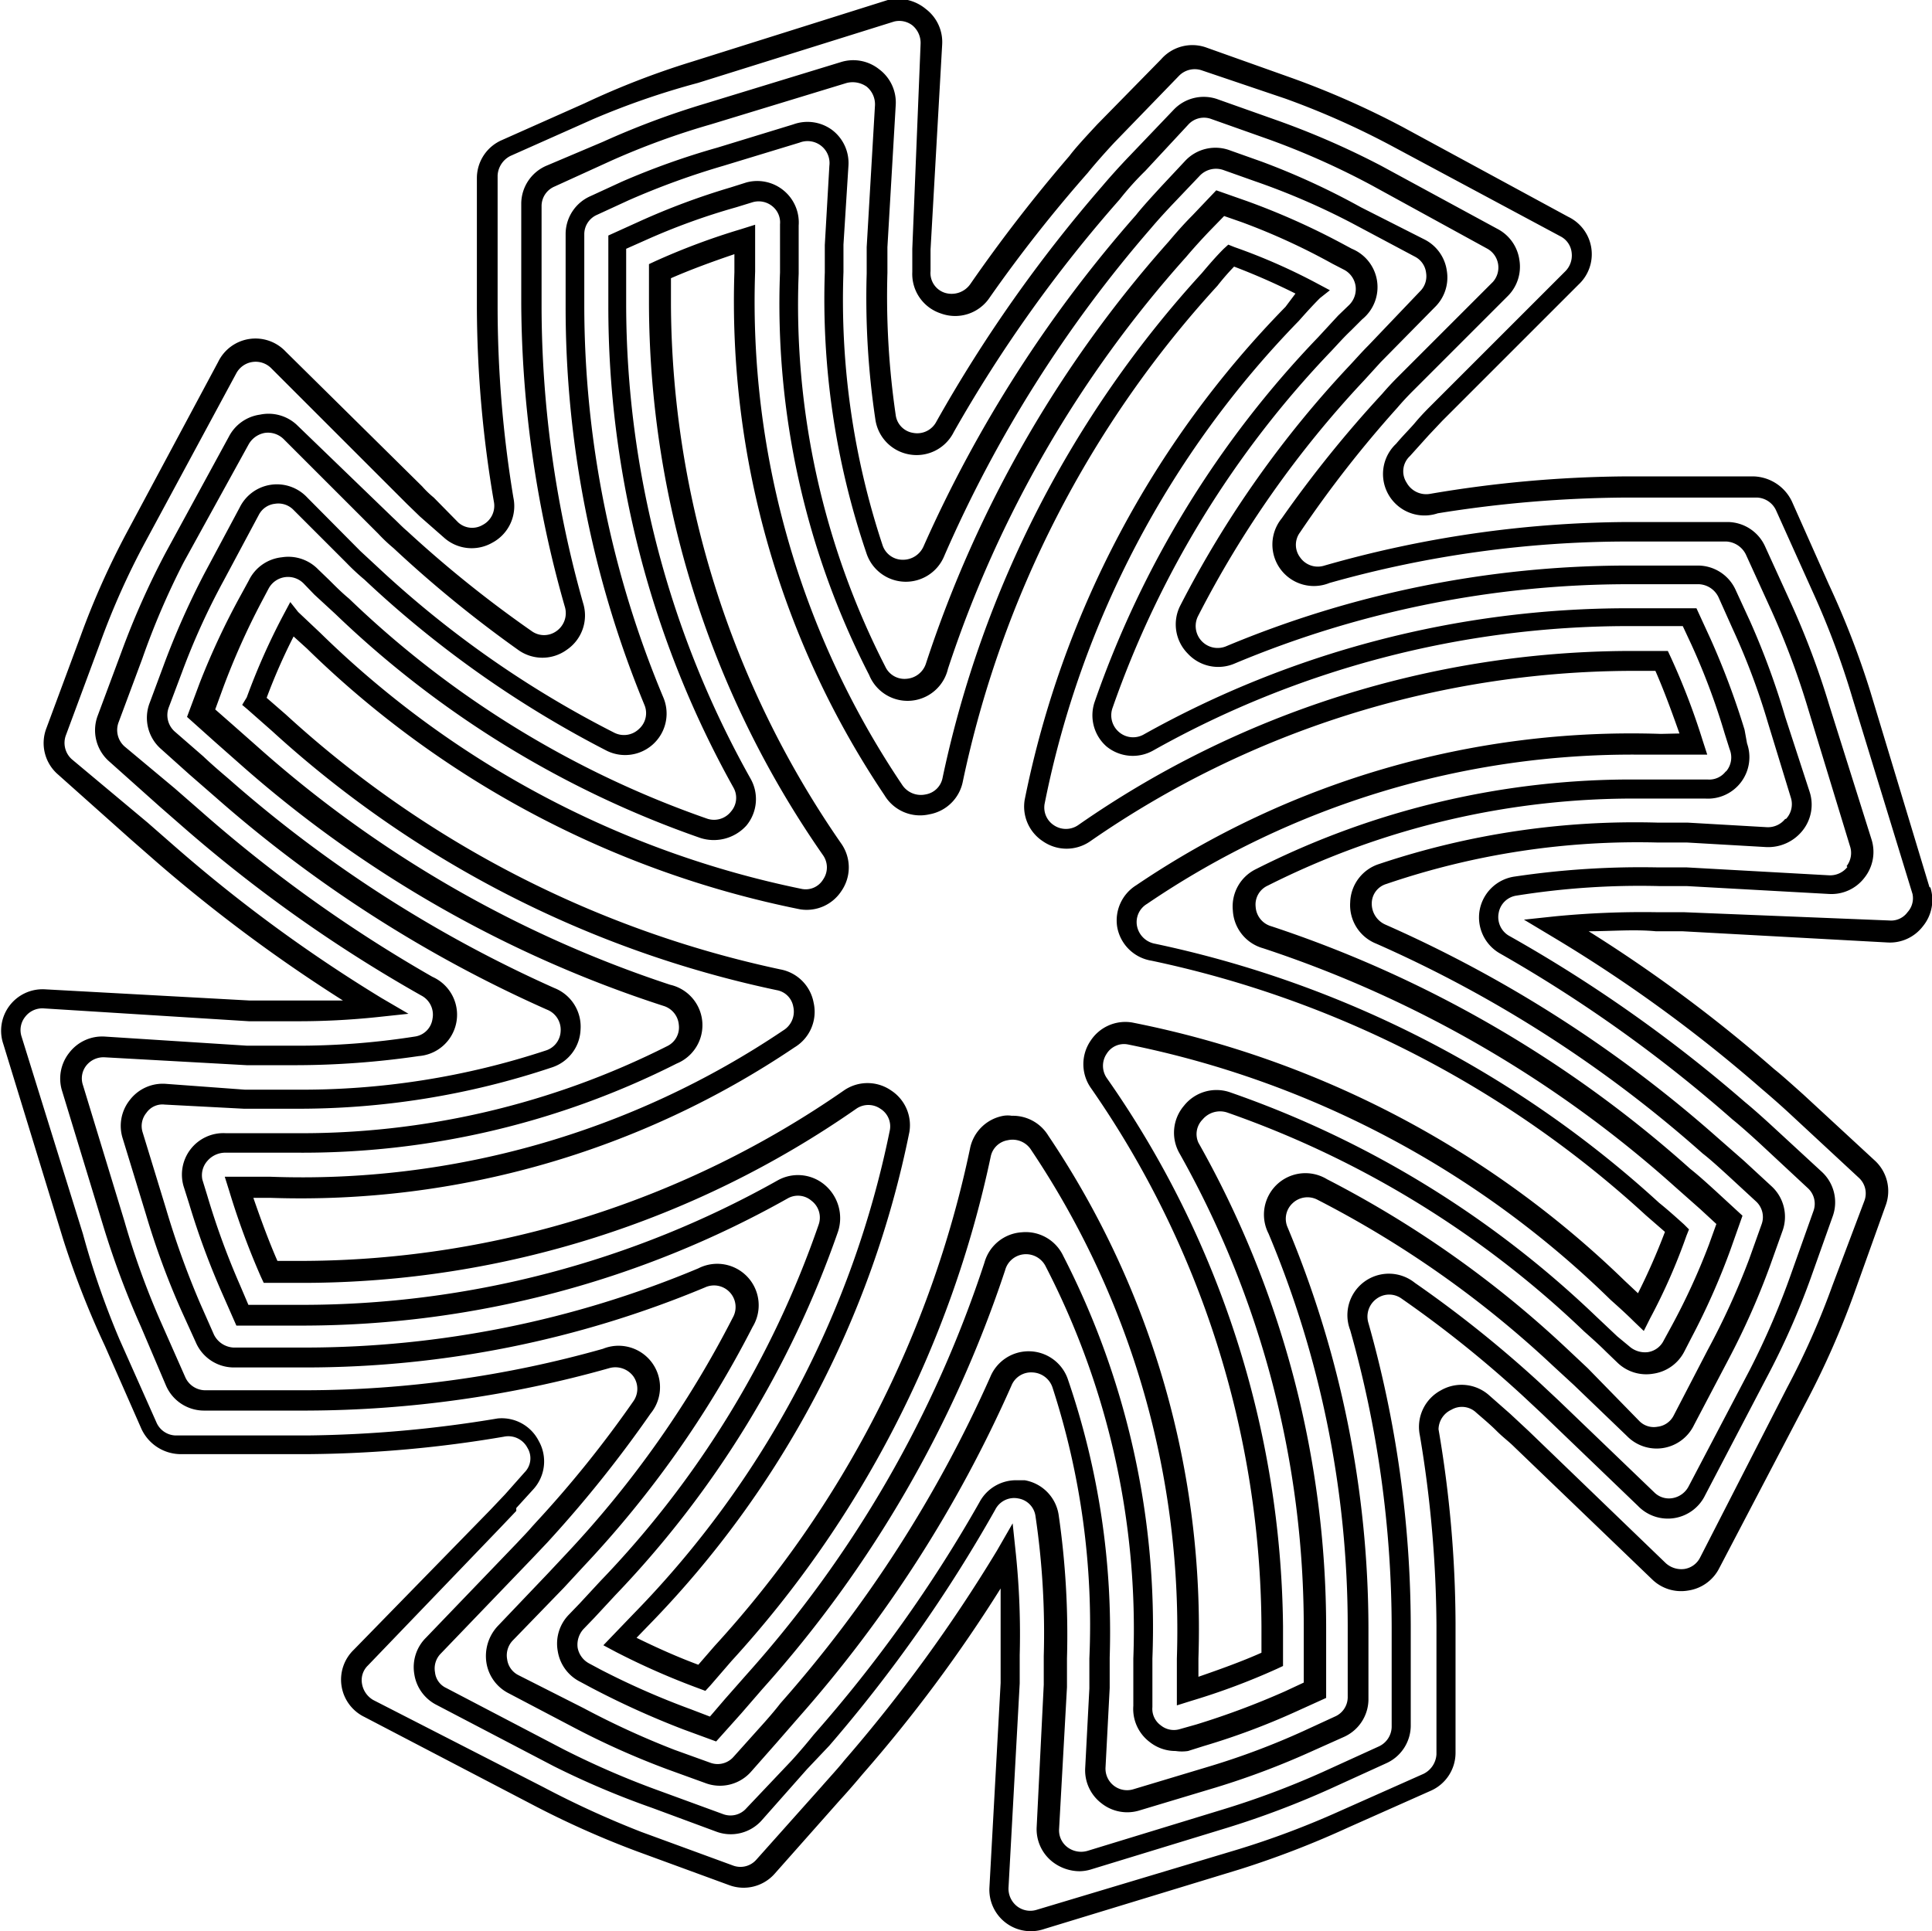 <svg xmlns="http://www.w3.org/2000/svg" viewBox="0 0 46.59 46.58"><g id="Layer_2" data-name="Layer 2"><g id="Layer_1-2" data-name="Layer 1"><path d="M40.29,15.85l-.07-.15h-1A23.36,23.36,0,0,0,26,19.9a.52.52,0,0,1-.59,0,.51.51,0,0,1-.22-.51A23.18,23.18,0,0,1,31.32,7.74c.16-.18.33-.37.51-.55L32.07,7l-.3-.16a14.27,14.27,0,0,0-2-.88l-.15-.06L29.51,6c-.19.19-.37.4-.53.59a26,26,0,0,0-6.25,12.17.5.5,0,0,1-.41.4.54.54,0,0,1-.57-.24A20.85,20.85,0,0,1,18.21,6.55c0-.25,0-.51,0-.77l0-.36-.35.11a16.42,16.42,0,0,0-2.06.77l-.15.07v.15c0,.28,0,.56,0,.82a23.36,23.36,0,0,0,4.2,13.29.51.51,0,0,1,0,.58.49.49,0,0,1-.51.23A23.25,23.25,0,0,1,7.73,15.27l-.54-.51L7,14.52l-.16.3a15.9,15.9,0,0,0-.89,2L5.84,17l.13.11.59.52a26,26,0,0,0,12.17,6.25.49.49,0,0,1,.4.4.53.53,0,0,1-.24.57A20.75,20.75,0,0,1,6.51,28.38l-.73,0-.36,0,.11.35a18.39,18.39,0,0,0,.76,2.06l.07.15h1a23.36,23.36,0,0,0,13.29-4.2.51.51,0,0,1,.58,0,.5.5,0,0,1,.23.51,23.32,23.32,0,0,1-6.18,11.67l-.5.52-.23.24.3.16a17.68,17.68,0,0,0,2,.88l.16.06.12-.13.51-.59a26,26,0,0,0,6.25-12.16.5.5,0,0,1,.41-.4.53.53,0,0,1,.57.24A20.79,20.79,0,0,1,28.38,40v.09c0,.22,0,.45,0,.68l0,.36.35-.11a16.42,16.42,0,0,0,2.06-.77l.15-.07v-.15q0-.42,0-.81A23.43,23.43,0,0,0,26.69,26a.52.52,0,0,1,0-.59.49.49,0,0,1,.51-.22,23.16,23.16,0,0,1,11.64,6.16c.19.17.38.34.56.52l.24.23.15-.3a14.26,14.26,0,0,0,.88-2l.06-.15-.12-.12c-.2-.18-.4-.36-.6-.52a25.93,25.93,0,0,0-12.16-6.25.54.54,0,0,1-.43-.42.51.51,0,0,1,.24-.54A20.79,20.79,0,0,1,39.52,18.2h.56l.73,0,.36,0-.11-.34A16.62,16.62,0,0,0,40.29,15.85Zm-.24,1.85A21.29,21.29,0,0,0,27.4,21.35a1,1,0,0,0-.46,1,1,1,0,0,0,.83.82,25.36,25.36,0,0,1,11.92,6.14h0l.46.4a15.54,15.54,0,0,1-.65,1.48l-.32-.3A23.6,23.6,0,0,0,27.3,24.66a1,1,0,0,0-1,.44,1,1,0,0,0,0,1.13,22.94,22.94,0,0,1,4.12,13q0,.32,0,.63c-.47.21-1,.4-1.52.58,0-.11,0-.23,0-.34V40a21.3,21.3,0,0,0-3.62-12.61,1,1,0,0,0-.88-.48.65.65,0,0,0-.2,0,1,1,0,0,0-.81.8A25.53,25.53,0,0,1,17.23,39.7l-.39.45c-.51-.19-1-.41-1.49-.65l.3-.31A23.72,23.72,0,0,0,21.93,27.3a1,1,0,0,0-.44-1,1,1,0,0,0-1.14,0,23,23,0,0,1-13,4.11H6.69c-.21-.48-.4-1-.58-1.52h.43a21.29,21.29,0,0,0,12.62-3.63,1,1,0,0,0,.46-1.08,1,1,0,0,0-.8-.8A25.53,25.53,0,0,1,6.89,17.23l-.46-.4a14.09,14.09,0,0,1,.65-1.48l.32.29a23.66,23.66,0,0,0,11.89,6.29,1,1,0,0,0,1-.44,1,1,0,0,0,0-1.14,23,23,0,0,1-4.11-13c0-.21,0-.42,0-.64.48-.21,1-.4,1.53-.58,0,.15,0,.29,0,.43a21.34,21.34,0,0,0,3.62,12.62,1,1,0,0,0,1.08.46,1,1,0,0,0,.81-.8A25.48,25.48,0,0,1,29.36,6.89a5.72,5.72,0,0,1,.4-.46c.5.19,1,.41,1.48.65L31,7.4a23.62,23.62,0,0,0-6.29,11.89,1,1,0,0,0,.44,1,1,1,0,0,0,1.14,0,23,23,0,0,1,13-4.11h.63c.21.48.4,1,.58,1.51Zm3-.41A18.61,18.61,0,0,0,42.21,15l-.35-.76a1,1,0,0,0-.9-.6l-.84,0h-.89a25.1,25.1,0,0,0-9.67,1.95.53.53,0,0,1-.67-.73,24.84,24.84,0,0,1,4-5.68l.41-.45L34.6,7.41a1,1,0,0,0,.29-.88,1,1,0,0,0-.53-.75L32.82,5A17.56,17.56,0,0,0,30.43,3.9l-.76-.27a1,1,0,0,0-1.09.25L28,4.5c-.22.24-.45.49-.6.68a31.32,31.32,0,0,0-5.13,8,.54.54,0,0,1-.51.32.51.51,0,0,1-.48-.36,18.76,18.76,0,0,1-.94-6.58V6.47l0-.57L20.46,4a1,1,0,0,0-.4-.87A1,1,0,0,0,19.13,3l-1.83.56A18.19,18.19,0,0,0,15,4.38l-.76.35a1,1,0,0,0-.6.9l0,.84c0,.31,0,.63,0,.9A25.13,25.13,0,0,0,15.54,17a.51.51,0,0,1-.13.58.52.52,0,0,1-.6.09,24.76,24.76,0,0,1-5.71-4l-.41-.38L7.41,12a1,1,0,0,0-1.63.24l-.85,1.59a19.17,19.17,0,0,0-1,2.26l-.32.86a1,1,0,0,0,.28,1.12l.68.61.62.54a31.32,31.32,0,0,0,8,5.13.52.52,0,0,1,.33.52.51.51,0,0,1-.34.46,18.77,18.77,0,0,1-6.06.95H6.51l-.61,0L4,26.14a1,1,0,0,0-.87.39,1,1,0,0,0-.17.93l.56,1.83a19,19,0,0,0,.85,2.31l.35.77a1,1,0,0,0,.91.61l.84,0h.91A25,25,0,0,0,17,31.05a.52.52,0,0,1,.67.73,24.81,24.81,0,0,1-4,5.68l-.45.48L12,39.22a1.06,1.06,0,0,0-.27.88,1,1,0,0,0,.54.74l1.58.83a19.32,19.32,0,0,0,2.24,1L17,43a1,1,0,0,0,1.12-.28l.6-.68.54-.62a31,31,0,0,0,5.13-8,.51.51,0,0,1,.51-.32.53.53,0,0,1,.48.36A18.52,18.52,0,0,1,26.27,40c0,.24,0,.48,0,.72l-.1,1.91a1,1,0,0,0,.39.86,1,1,0,0,0,.93.17l1.83-.55a19.17,19.17,0,0,0,2.33-.88l.76-.34A1,1,0,0,0,33,41l0-.83c0-.32,0-.63,0-.9a25.14,25.14,0,0,0-1.95-9.67.51.51,0,0,1,.12-.58.52.52,0,0,1,.61-.08,24.9,24.9,0,0,1,5.67,4l.5.46,1.28,1.23a1,1,0,0,0,1.62-.26l.83-1.58a18.17,18.17,0,0,0,1-2.25l.3-.84a1,1,0,0,0-.27-1.1l-.65-.6-.65-.57a30.89,30.89,0,0,0-8-5.13.55.55,0,0,1-.33-.52.49.49,0,0,1,.35-.46,18.76,18.76,0,0,1,6.56-1l.7,0,1.91.11a1.06,1.06,0,0,0,.87-.4,1,1,0,0,0,.17-.93Zm0,2.46a.53.53,0,0,1-.44.2l-1.91-.11-.72,0a19.42,19.42,0,0,0-6.73,1,1,1,0,0,0-.69.92,1,1,0,0,0,.63,1,30.17,30.17,0,0,1,7.87,5.06c.17.13.4.34.63.55l.65.6a.51.51,0,0,1,.14.56l-.3.84a17.93,17.93,0,0,1-1,2.19l-.82,1.58a.5.5,0,0,1-.39.27.49.49,0,0,1-.44-.14L38.29,33l-.5-.47A25.39,25.39,0,0,0,32,28.44a1,1,0,0,0-1.41,1.31,24.49,24.49,0,0,1,1.91,9.48c0,.27,0,.57,0,.87l0,.84a.51.51,0,0,1-.31.46l-.76.35a18,18,0,0,1-2.26.85l-1.83.55a.52.52,0,0,1-.68-.53l.1-1.91h0c0-.24,0-.48,0-.73a18.79,18.79,0,0,0-1-6.69,1,1,0,0,0-.93-.7h0a1,1,0,0,0-.95.62,30.69,30.69,0,0,1-5.06,7.87c-.13.17-.32.39-.52.61l-.61.68a.51.51,0,0,1-.57.14l-.86-.31a20.12,20.12,0,0,1-2.18-1L12.5,40.4a.5.5,0,0,1-.27-.38.52.52,0,0,1,.13-.45l1.24-1.28.49-.53A25,25,0,0,0,18.15,32a1,1,0,0,0-1.31-1.41A24.53,24.53,0,0,1,7.36,32.5H6.47l-.84,0a.56.56,0,0,1-.47-.31l-.34-.77A20.72,20.72,0,0,1,4,29.14l-.56-1.83a.5.5,0,0,1,.09-.47.47.47,0,0,1,.44-.2l1.91.1.66,0H7.1a19.25,19.25,0,0,0,6.22-1,1,1,0,0,0,.68-.91,1,1,0,0,0-.63-1,31,31,0,0,1-7.86-5.05c-.2-.17-.41-.35-.61-.54l-.69-.6a.53.53,0,0,1-.14-.58l.32-.85a16.87,16.87,0,0,1,1-2.2l.85-1.59a.5.5,0,0,1,.39-.27.51.51,0,0,1,.45.15l1.27,1.27a5.49,5.49,0,0,0,.44.41,25.56,25.56,0,0,0,5.81,4.11A1,1,0,0,0,16,16.83a24.48,24.48,0,0,1-1.91-9.47c0-.27,0-.57,0-.88l0-.84a.51.51,0,0,1,.31-.46l.76-.35A18.65,18.65,0,0,1,17.44,4l1.84-.56A.53.53,0,0,1,20,4l-.11,1.91,0,.58v.08a19,19,0,0,0,1,6.76,1,1,0,0,0,.93.7h0a1,1,0,0,0,.95-.62A30.82,30.82,0,0,1,27.76,5.5c.16-.19.37-.42.59-.65l.59-.62a.54.54,0,0,1,.56-.13l.76.27a17.08,17.08,0,0,1,2.32,1l1.54.82a.5.5,0,0,1,.27.39.51.51,0,0,1-.15.45L33,8.33c-.16.16-.3.32-.44.47a25.33,25.33,0,0,0-4.09,5.79,1,1,0,0,0,.17,1.17,1,1,0,0,0,1.14.24,24.58,24.58,0,0,1,9.49-1.91h.87l.83,0a.55.55,0,0,1,.47.31l.34.76a16.6,16.6,0,0,1,.85,2.26l.56,1.83A.52.52,0,0,1,43.07,19.75Zm3.48,1.65L45.1,16.67a20.61,20.61,0,0,0-1-2.58l-.89-2a1.06,1.06,0,0,0-.91-.6l-2.15,0h-1a29.15,29.15,0,0,0-4.66.42.54.54,0,0,1-.57-.27A.5.5,0,0,1,34,11l.45-.5.33-.35,3.29-3.29a1,1,0,0,0-.25-1.63l-4-2.17a20.6,20.6,0,0,0-2.67-1.18l-2.05-.73A1,1,0,0,0,28,1.43L26.46,3c-.25.27-.53.57-.67.76A37.13,37.13,0,0,0,23.4,6.85a.55.55,0,0,1-.62.21.5.5,0,0,1-.34-.52c0-.17,0-.35,0-.52l.28-4.94a1,1,0,0,0-.39-.86A1.06,1.06,0,0,0,21.41,0L16.68,1.49a19.49,19.49,0,0,0-2.58,1l-2,.89a1,1,0,0,0-.6.91l0,2.15c0,.36,0,.72,0,1a28.15,28.15,0,0,0,.41,4.66.52.52,0,0,1-.27.56.5.5,0,0,1-.59-.06L10.46,12a2.37,2.37,0,0,1-.28-.27L6.89,8.48a1,1,0,0,0-1.63.25L3.07,12.82a19.26,19.26,0,0,0-1.13,2.53l-.82,2.21a1,1,0,0,0,.28,1.12l1.76,1.57.64.56a37.68,37.68,0,0,0,4.47,3.32q-.57,0-1.17,0H6.6l-.58,0-4.94-.27a1,1,0,0,0-1,1.32l1.45,4.73a21.34,21.34,0,0,0,1,2.55l.88,2a1.05,1.05,0,0,0,.91.61l2.17,0h1a29.25,29.25,0,0,0,4.66-.42.52.52,0,0,1,.57.27.48.48,0,0,1-.07.59l-.39.44-.08.09-.36.38L8.53,39.79a1,1,0,0,0,.26,1.62l4.08,2.13a22,22,0,0,0,2.49,1.11l2.21.81a1,1,0,0,0,1.12-.28l1.56-1.76c.23-.25.45-.51.55-.63a35.07,35.07,0,0,0,3.33-4.48c0,.51,0,1,0,1.6V40s0,.42,0,.59l-.27,4.93a1,1,0,0,0,1.33,1l4.72-1.44a22.48,22.48,0,0,0,2.59-1l2-.89a1,1,0,0,0,.6-.91l0-2.15c0-.36,0-.71,0-1a28.15,28.15,0,0,0-.41-4.66A.53.53,0,0,1,35,34a.5.5,0,0,1,.6.07c.16.14.33.28.49.44s.29.25.43.39l3.32,3.19a1,1,0,0,0,.87.27,1,1,0,0,0,.75-.54l2.13-4.07a20.57,20.57,0,0,0,1.11-2.52l.77-2.15a1,1,0,0,0-.27-1.1L43.49,26.4c-.29-.26-.57-.51-.7-.61a35.07,35.07,0,0,0-4.48-3.33c.53,0,1.1-.05,1.62,0l.64,0,4.94.27a1,1,0,0,0,.86-.39A1,1,0,0,0,46.55,21.4ZM46,22a.49.49,0,0,1-.44.2L40.6,22l-.66,0a21.92,21.92,0,0,0-2.44.1l-.75.08.65.39a34.8,34.8,0,0,1,5.07,3.68c.13.11.41.35.68.6l1.67,1.55a.51.51,0,0,1,.14.56L44.19,31a18.87,18.87,0,0,1-1.09,2.46L41,37.56a.51.51,0,0,1-.38.28.56.56,0,0,1-.45-.14l-3.31-3.19-.44-.41-.5-.44a1,1,0,0,0-1.17-.13,1,1,0,0,0-.51,1.09,28.4,28.4,0,0,1,.4,4.59c0,.26,0,.6,0,.95l0,2.15a.56.56,0,0,1-.31.47l-2,.89a20.8,20.8,0,0,1-2.53.95L25,46.06a.52.52,0,0,1-.48-.09.54.54,0,0,1-.2-.44l.27-4.93h0c0-.18,0-.61,0-.61v-.07a18.93,18.93,0,0,0-.09-2.42l-.08-.76-.38.66a36.82,36.82,0,0,1-3.69,5.07c-.1.13-.32.37-.54.62l-1.57,1.76a.51.51,0,0,1-.57.14l-2.21-.81A22.78,22.78,0,0,1,13.1,43.1L9,41a.56.56,0,0,1-.27-.39.49.49,0,0,1,.14-.44l3.19-3.32.39-.41,0-.07.41-.45a1,1,0,0,0,.13-1.17A1,1,0,0,0,12,34.21a29.56,29.56,0,0,1-4.59.41h-1l-2.18,0a.52.52,0,0,1-.46-.32l-.89-2A19.89,19.89,0,0,1,2,29.76L.52,25a.51.51,0,0,1,.09-.48.52.52,0,0,1,.44-.2L6,24.63l.6,0H7.1a18.22,18.22,0,0,0,2-.1l.75-.08-.65-.38a36.11,36.11,0,0,1-5-3.67l-.64-.56L1.73,18.31a.53.53,0,0,1-.14-.58l.82-2.21a18.21,18.21,0,0,1,1.1-2.46L5.7,9a.53.53,0,0,1,.84-.12l3.28,3.28.31.3.57.5a1,1,0,0,0,1.17.13A1,1,0,0,0,12.38,12,28.27,28.27,0,0,1,12,7.38c0-.26,0-.61,0-1l0-2.15a.56.56,0,0,1,.31-.47l2-.89A18.74,18.74,0,0,1,16.83,2L21.56.52A.52.52,0,0,1,22,.61a.55.55,0,0,1,.2.45L22,6c0,.18,0,.36,0,.56a1,1,0,0,0,.69,1,1,1,0,0,0,1.18-.39,34.31,34.31,0,0,1,2.36-3c.12-.15.37-.44.65-.74l1.55-1.6a.53.53,0,0,1,.56-.13L31,2.38a19.45,19.45,0,0,1,2.6,1.16L37.63,5.7a.5.5,0,0,1,.27.39.54.54,0,0,1-.15.45L34.47,9.82c-.13.13-.25.26-.35.38s-.31.33-.45.5a1,1,0,0,0,1,1.68A29.45,29.45,0,0,1,39.22,12c.18,0,.6,0,1,0l2.15,0a.53.53,0,0,1,.46.31l.9,2a19.66,19.66,0,0,1,.94,2.52l1.45,4.73A.5.5,0,0,1,46,22Zm-1.89-5a19.72,19.72,0,0,0-.92-2.45l-.62-1.36a1,1,0,0,0-.9-.6l-1.5,0h-.93a27,27,0,0,0-7.3,1.05.52.52,0,0,1-.59-.2.5.5,0,0,1,0-.6A27.49,27.49,0,0,1,33.7,9.83c.11-.13.24-.27.37-.4l2.28-2.28a1,1,0,0,0,.29-.88,1,1,0,0,0-.53-.75L33.31,4A19.59,19.59,0,0,0,30.79,2.9l-1.41-.5a1,1,0,0,0-1.08.25L27.23,3.77c-.24.25-.49.53-.65.72a34.29,34.29,0,0,0-4,5.68.52.52,0,0,1-.56.27.5.5,0,0,1-.42-.43,19.73,19.73,0,0,1-.2-3.43V6.47c0-.17,0-.34,0-.51l.2-3.42a1,1,0,0,0-.4-.87,1,1,0,0,0-.93-.17L17,2.5a19.67,19.67,0,0,0-2.46.92L13.17,4a1,1,0,0,0-.6.9l0,1.5c0,.34,0,.67,0,.94a27,27,0,0,0,1.05,7.29.53.53,0,0,1-.2.59.51.51,0,0,1-.6,0,28.28,28.28,0,0,1-3-2.41c-.12-.1-.23-.22-.35-.33L7.15,10.24A1,1,0,0,0,6.27,10a1,1,0,0,0-.75.53L4,13.32a19.39,19.39,0,0,0-1.07,2.4l-.57,1.53a1,1,0,0,0,.28,1.12l1.22,1.09.63.55a34.57,34.57,0,0,0,5.67,4,.52.52,0,0,1,.27.56A.5.5,0,0,1,10,25a18.23,18.23,0,0,1-2.9.22H6.57l-.61,0L2.53,25a1,1,0,0,0-.86.39,1,1,0,0,0-.17.93l1,3.28A21.08,21.08,0,0,0,3.4,32L4,33.41a1,1,0,0,0,.91.61l1.51,0h1A27.1,27.1,0,0,0,14.68,33a.54.54,0,0,1,.59.19.52.52,0,0,1,0,.61,26.88,26.88,0,0,1-2.34,2.91l-.1.11c-.11.13-.23.25-.35.38l-2.21,2.3a1,1,0,0,0-.28.87,1,1,0,0,0,.54.75l2.83,1.48a20.41,20.41,0,0,0,2.36,1l1.54.57a1,1,0,0,0,1.12-.28l1.08-1.22L20,42.1a35,35,0,0,0,4-5.69.51.51,0,0,1,.56-.27.5.5,0,0,1,.41.42,19.27,19.27,0,0,1,.2,3.38v.18c0,.17,0,.34,0,.51L25,44.05a1,1,0,0,0,.39.86,1.08,1.08,0,0,0,.64.22,1,1,0,0,0,.3-.05l3.27-1a21.37,21.37,0,0,0,2.46-.93l1.36-.62a1,1,0,0,0,.6-.9l0-1.5c0-.33,0-.66,0-.93A27,27,0,0,0,33,31.91a.53.53,0,0,1,.2-.59.51.51,0,0,1,.6,0,27.38,27.38,0,0,1,2.94,2.36l.46.43,2.3,2.21a1,1,0,0,0,1.62-.26l1.48-2.83a18.4,18.4,0,0,0,1.06-2.39l.53-1.49a1,1,0,0,0-.27-1.1l-1.16-1.07c-.26-.24-.52-.47-.68-.6a34.4,34.4,0,0,0-5.67-4,.52.52,0,0,1-.27-.56.51.51,0,0,1,.43-.42A18.84,18.84,0,0,1,40,21.37l.67,0,3.43.19a1,1,0,0,0,.86-.39,1,1,0,0,0,.17-.93Zm.44,3.91a.53.53,0,0,1-.45.2l-3.42-.19c-.23,0-.47,0-.69,0a20.68,20.68,0,0,0-3.46.22,1,1,0,0,0-.85.82A1,1,0,0,0,36.18,23a33.8,33.8,0,0,1,5.6,4c.15.12.4.34.65.57l1.16,1.08a.51.51,0,0,1,.14.56l-.53,1.49a18.85,18.85,0,0,1-1,2.33l-1.48,2.82a.54.54,0,0,1-.38.28.5.5,0,0,1-.45-.14l-2.3-2.21-.47-.44a28.39,28.39,0,0,0-3-2.4,1,1,0,0,0-1.56,1.14,26.48,26.48,0,0,1,1,7.17c0,.26,0,.58,0,.91l0,1.49a.53.53,0,0,1-.31.47l-1.36.62a20.35,20.35,0,0,1-2.4.9l-3.27,1a.55.55,0,0,1-.48-.09.51.51,0,0,1-.2-.44l.19-3.42h0c0-.18,0-.35,0-.52V40a20.14,20.14,0,0,0-.2-3.46,1,1,0,0,0-.82-.84l-.19,0a1,1,0,0,0-.9.53,33.12,33.12,0,0,1-4,5.61c-.12.15-.32.39-.53.62L18,43.61a.51.51,0,0,1-.57.14l-1.53-.56a20.61,20.61,0,0,1-2.31-1l-2.83-1.48a.47.47,0,0,1-.27-.38.51.51,0,0,1,.14-.45l2.21-2.3.36-.38.1-.11a29.34,29.34,0,0,0,2.39-3,1,1,0,0,0-1.15-1.56,26.48,26.48,0,0,1-7.17,1H6.44l-1.5,0a.53.53,0,0,1-.47-.31l-.61-1.38A19.15,19.15,0,0,1,3,29.45L2,26.17a.5.5,0,0,1,.08-.47.53.53,0,0,1,.45-.2l3.42.19.63,0H7.1a20.69,20.69,0,0,0,3-.22,1,1,0,0,0,.33-1.91,33.83,33.83,0,0,1-5.59-4l-.63-.55L3,18a.53.53,0,0,1-.14-.58l.57-1.53a18.28,18.28,0,0,1,1-2.33L6,10.71a.56.56,0,0,1,.39-.27.54.54,0,0,1,.45.15l2.28,2.28a4,4,0,0,0,.37.35,29.15,29.15,0,0,0,3,2.45,1,1,0,0,0,1.18,0,1,1,0,0,0,.39-1.13,26.4,26.4,0,0,1-1-7.16c0-.26,0-.59,0-.92l0-1.49a.51.51,0,0,1,.31-.47l1.36-.62A18.18,18.18,0,0,1,17.14,3l3.28-1a.59.59,0,0,1,.48.09.55.55,0,0,1,.2.45l-.2,3.42c0,.18,0,.35,0,.53v.11a19.83,19.83,0,0,0,.21,3.52,1,1,0,0,0,.82.84A1,1,0,0,0,23,10.42a33.28,33.28,0,0,1,4-5.61,7.1,7.1,0,0,1,.62-.69L28.66,3a.51.51,0,0,1,.55-.13l1.41.5a18.65,18.65,0,0,1,2.46,1.1L35.87,6A.52.52,0,0,1,36,6.8L33.72,9.08q-.21.21-.39.42a28.68,28.68,0,0,0-2.42,3,1,1,0,0,0,1.15,1.56,26.48,26.48,0,0,1,7.17-1h.91l1.49,0a.56.56,0,0,1,.47.31l.62,1.36a19.14,19.14,0,0,1,.89,2.39l1,3.28A.52.52,0,0,1,44.53,20.89ZM42.07,17.6a18.78,18.78,0,0,0-.82-2.19l-.34-.74-.81,0h-.86a23.9,23.9,0,0,0-11.67,3.05.52.52,0,0,1-.58-.06.53.53,0,0,1-.16-.59,23.75,23.75,0,0,1,5.28-8.61c.15-.16.3-.33.47-.49l.27-.27A1,1,0,0,0,32.6,6l-.28-.15a17.33,17.33,0,0,0-2.25-1l-.74-.26-.58.61c-.21.21-.41.44-.57.63A28.74,28.74,0,0,0,22.33,16a.53.53,0,0,1-.46.37.51.51,0,0,1-.52-.29,19.13,19.13,0,0,1-2.09-9.48V6.44c0-.19,0-.39,0-.6l0-.4a1,1,0,0,0-.38-.86A1,1,0,0,0,18,4.4l-.38.12a17.1,17.1,0,0,0-2.2.82l-.75.34,0,.81c0,.3,0,.6,0,.86A23.79,23.79,0,0,0,17.69,19a.5.5,0,0,1-.06.57.52.52,0,0,1-.59.17,23.66,23.66,0,0,1-8.62-5.3c-.17-.14-.32-.29-.48-.45l-.27-.26a1,1,0,0,0-.87-.29A1,1,0,0,0,6,14l-.18.33a18,18,0,0,0-1,2.13l-.31.83.67.6.6.53A28.74,28.74,0,0,0,16,24.26a.52.52,0,0,1,.37.46.5.5,0,0,1-.28.51,19.6,19.6,0,0,1-9,2.1H6.51l-.67,0-.4,0a1,1,0,0,0-1,1.32l.12.38a18.77,18.77,0,0,0,.81,2.19l.33.75.83,0h.86A23.87,23.87,0,0,0,19,28.9a.5.5,0,0,1,.57.06.51.51,0,0,1,.17.58,23.38,23.38,0,0,1-5.26,8.59l-.5.54-.26.27a1,1,0,0,0-.27.88,1,1,0,0,0,.54.74l.28.15a20.65,20.65,0,0,0,2.21,1l.79.29.6-.67.52-.6a28.61,28.61,0,0,0,5.85-10.1.52.52,0,0,1,.46-.38.53.53,0,0,1,.52.3A19.07,19.07,0,0,1,27.33,40v.1c0,.21,0,.42,0,.64l0,.4a1,1,0,0,0,.39.87,1,1,0,0,0,.63.22,1,1,0,0,0,.3,0l.38-.12a17.1,17.1,0,0,0,2.2-.82l.75-.34,0-.81v-.85A23.83,23.83,0,0,0,28.9,27.56.5.5,0,0,1,29,27a.55.55,0,0,1,.59-.17,23.75,23.75,0,0,1,8.61,5.28c.18.16.36.32.53.49l.27.26a1,1,0,0,0,.87.27,1,1,0,0,0,.75-.54l.17-.33a17,17,0,0,0,.94-2.12l.29-.82-.63-.58c-.23-.21-.44-.4-.63-.55a28.61,28.61,0,0,0-10.1-5.85.52.52,0,0,1-.38-.47.5.5,0,0,1,.29-.51,19.6,19.6,0,0,1,9-2.1H40l.73,0,.4,0a1,1,0,0,0,1-1.33Zm-.45,1a.5.5,0,0,1-.44.2l-.4,0-.75,0h-.54a20.06,20.06,0,0,0-9.2,2.16,1,1,0,0,0-.56,1,1,1,0,0,0,.73.91,28,28,0,0,1,9.93,5.75l.61.54.39.36-.18.5A16,16,0,0,1,40.3,32l-.18.33a.51.51,0,0,1-.38.28.57.57,0,0,1-.45-.14L39,32.23l-.53-.5a24.21,24.21,0,0,0-8.79-5.38,1,1,0,0,0-1.13.32,1,1,0,0,0-.11,1.14,23.3,23.3,0,0,1,3,11.44v.82l0,.51-.45.21a19.08,19.08,0,0,1-2.14.8l-.39.11a.5.5,0,0,1-.47-.09.49.49,0,0,1-.2-.44l0-.4c0-.22,0-.44,0-.66V40a19.59,19.59,0,0,0-2.15-9.71,1,1,0,0,0-1-.57,1,1,0,0,0-.9.73A27.89,27.89,0,0,1,18,40.39l-.52.59-.36.42-.47-.18a18.86,18.86,0,0,1-2.16-.95l-.28-.15a.54.54,0,0,1-.28-.38.56.56,0,0,1,.14-.45l.26-.27.51-.55a24.08,24.08,0,0,0,5.37-8.77,1.05,1.05,0,0,0-.33-1.13,1,1,0,0,0-1.13-.1,23.39,23.39,0,0,1-11.44,3H6.5l-.51,0L5.79,31A18.42,18.42,0,0,1,5,28.84l-.12-.39A.52.52,0,0,1,5,28a.57.57,0,0,1,.44-.2l.4,0,.69,0h.6a20,20,0,0,0,9.19-2.15,1,1,0,0,0-.16-1.9A28.22,28.22,0,0,1,6.2,18l-.6-.53-.41-.36.19-.52a17.59,17.59,0,0,1,.92-2.06l.18-.34a.53.53,0,0,1,.84-.12l.26.27.51.47a24.14,24.14,0,0,0,8.8,5.4A1.06,1.06,0,0,0,18,19.91a1,1,0,0,0,.1-1.13,23.42,23.42,0,0,1-3-11.44c0-.26,0-.55,0-.83l0-.51.45-.2A15.84,15.84,0,0,1,17.75,5l.39-.12a.52.52,0,0,1,.48.09.5.5,0,0,1,.19.44l0,.4c0,.21,0,.42,0,.62v.14a19.59,19.59,0,0,0,2.15,9.71,1,1,0,0,0,1.9-.15,28,28,0,0,1,5.75-9.94c.16-.19.35-.4.55-.61l.36-.37.43.15a15.73,15.73,0,0,1,2.18,1l.29.15a.53.53,0,0,1,.27.39.54.54,0,0,1-.15.45l-.27.26-.48.52a24.08,24.08,0,0,0-5.39,8.79A1,1,0,0,0,26.68,18a1,1,0,0,0,1.13.1,23.4,23.4,0,0,1,11.45-3h.82l.5,0,.21.45a16.36,16.36,0,0,1,.8,2.14l.12.38A.52.52,0,0,1,41.62,18.61Z"/></g></g></svg>